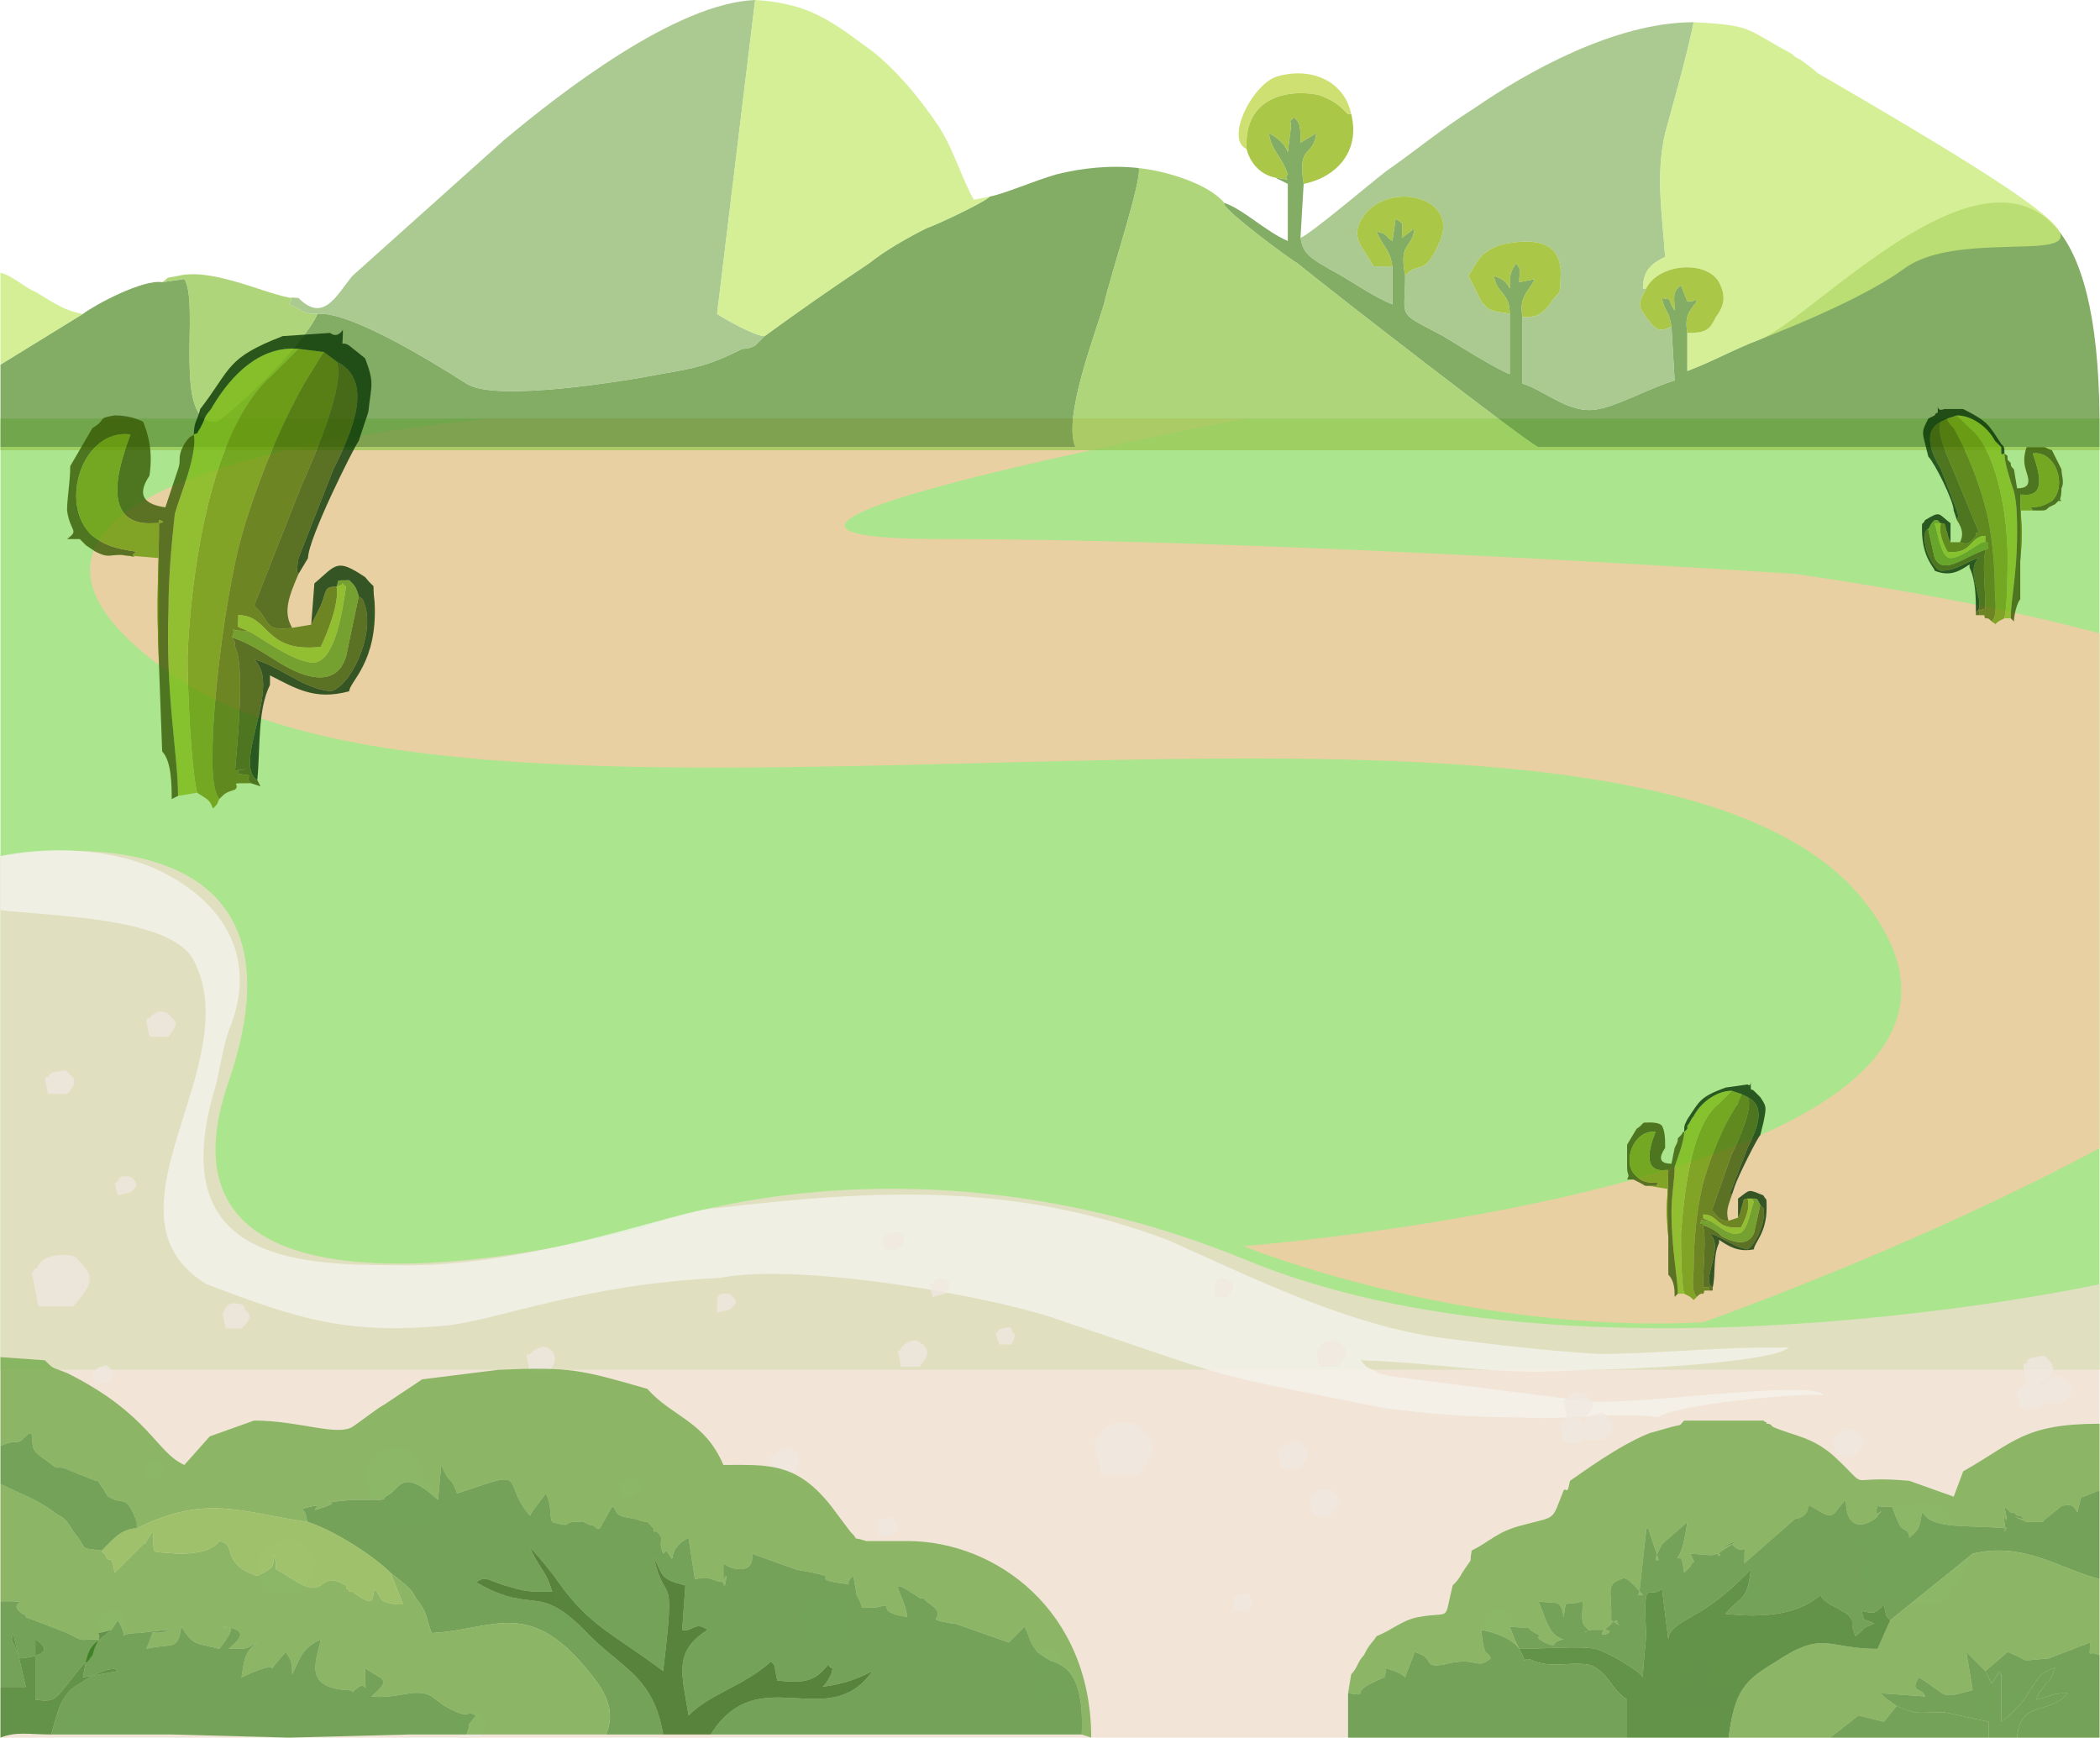 <?xml version="1.0" encoding="UTF-8"?>
<!DOCTYPE svg PUBLIC "-//W3C//DTD SVG 1.1//EN" "http://www.w3.org/Graphics/SVG/1.1/DTD/svg11.dtd">
<!-- Creator: CorelDRAW X7 -->
<svg xmlns="http://www.w3.org/2000/svg" xml:space="preserve" width="72.631mm" height="60.097mm" version="1.1" style="shape-rendering:geometricPrecision; text-rendering:geometricPrecision; image-rendering:optimizeQuality; fill-rule:evenodd; clip-rule:evenodd"
viewBox="0 0 662 548"
 xmlns:xlink="http://www.w3.org/1999/xlink">
 <defs>
  <style type="text/css">
   <![CDATA[
    .fil2 {fill:none}
    .fil1 {fill:#E9D0A2}
    .fil21 {fill:#073503;fill-opacity:0.788}
    .fil10 {fill:#2F6A13;fill-opacity:0.788}
    .fil20 {fill:#365903;fill-opacity:0.788}
    .fil8 {fill:#3D7C23;fill-opacity:0.788}
    .fil18 {fill:#4C7302;fill-opacity:0.788}
    .fil7 {fill:#519136;fill-opacity:0.788}
    .fil22 {fill:#559511;fill-opacity:0.788}
    .fil11 {fill:#62963B;fill-opacity:0.788}
    .fil17 {fill:#679806;fill-opacity:0.788}
    .fil6 {fill:#71AA47;fill-opacity:0.788}
    .fil19 {fill:#7BB915;fill-opacity:0.788}
    .fil9 {fill:#8AB84E;fill-opacity:0.788}
    .fil15 {fill:#95B817;fill-opacity:0.788}
    .fil12 {fill:#95BC74;fill-opacity:0.788}
    .fil13 {fill:#9AC956;fill-opacity:0.788}
    .fil16 {fill:#C2D74E;fill-opacity:0.788}
    .fil14 {fill:#C8EA79;fill-opacity:0.788}
    .fil3 {fill:#EEDECE;fill-opacity:0.788}
    .fil5 {fill:#EFE8E0;fill-opacity:0.788}
    .fil4 {fill:#F5F3EC;fill-opacity:0.788}
    .fil0 {fill:#94DE6E;fill-opacity:0.788}
   ]]>
  </style>
   <clipPath id="id0">
    <path d="M662 132l-662 0 0 300 662 0 0 -300z"/>
   </clipPath>
   <clipPath id="id1">
    <path d="M662 132l-662 0 0 300 662 0 0 -300z"/>
   </clipPath>
 </defs>
 <g id="圖層_x0020_1">
  <g style="clip-path:url(#id0)">
   <polygon class="fil0" points="0,132 662,132 662,432 0,432 "/>
  </g>
  <g style="clip-path:url(#id1)">
   <g id="_2173700146848">
    <path id="1" class="fil1" d="M282 132l-116 -1c0,0 -212,14 -110,83 102,68 453,-21 530,68 76,90 -194,111 -194,111 0,0 69,28 145,24 0,0 485,-170 29,-236 0,0 -164,-11 -269,-11 -106,0 96,-38 96,-38l-111 0z"/>
   </g>
  </g>
  <polygon class="fil2" points="662,132 0,132 0,432 662,432 "/>
  <g id="_2173700102912">
   <path class="fil3" d="M662 405c0,0 -165,36 -270,-8 -106,-43 -189,-10 -189,-10 0,0 -163,46 -131,-46 29,-85 -59,-73 -72,-71l0 278 662 0 0 -143z"/>
   <path class="fil4" d="M368 391c27,12 57,27 87,31 16,2 32,4 49,5 17,0 36,-2 52,-2l8 0c-6,5 -53,7 -64,7 -30,2 -42,-2 -71,-3 2,2 1,2 4,3 3,2 2,1 5,2l63 8c18,1 70,-7 74,-2 -6,-1 -48,3 -52,7 -12,-2 -30,1 -43,0 -15,0 -29,-1 -44,-3 -60,-12 -43,-8 -100,-27 -21,-8 -84,-19 -109,-14 -43,2 -69,13 -86,15 -32,3 -47,-2 -76,-13 -36,-22 13,-69 -4,-102 -7,-14 -46,-14 -61,-16l0 -17c14,-3 35,-3 51,5 18,9 31,26 21,50 -2,6 -3,13 -4,17 -17,55 24,57 57,57 43,1 90,-18 101,-18 51,-6 94,-8 142,10z"/>
   <path class="fil5" d="M589 506l-4 -20c1,0 2,-3 2,-3 2,3 0,-6 12,-8 14,-3 14,2 17,5 11,10 1,19 -4,26l-23 0z"/>
   <path class="fil5" d="M347 465l-2 -10c1,-1 1,-2 1,-2 1,1 0,-3 6,-4 7,-1 7,1 9,3 5,5 0,9 -2,13l-12 0z"/>
   <path class="fil5" d="M117 473l-2 -10c1,0 1,-2 1,-2 1,2 1,-3 6,-4 7,-1 7,1 9,3 5,5 0,9 -2,13l-12 0z"/>
   <path class="fil5" d="M12 412l-2 -10c0,-1 1,-2 1,-2 1,1 0,-3 6,-4 7,-1 7,1 9,3 5,5 0,9 -3,13l-11 0z"/>
   <path class="fil5" d="M83 502l-2 -10c1,-1 1,-2 1,-2 1,1 1,-3 7,-4 6,-1 6,1 8,3 5,5 0,9 -2,13l-12 0z"/>
   <path class="fil5" d="M123 483l-2 -10c0,-1 1,-2 1,-2 1,1 0,-3 6,-4 7,-1 7,1 9,3 5,5 0,9 -3,12l-11 1z"/>
   <path class="fil5" d="M254 519l-2 -10c0,-1 1,-2 1,-2 1,1 0,-3 6,-4 7,-1 7,1 9,3 5,5 0,9 -3,12l-11 1z"/>
   <path class="fil5" d="M414 478l-1 -5c0,0 0,-1 0,-1 1,1 0,-1 3,-2 4,-1 4,1 5,1 2,3 0,5 -2,7l-5 0z"/>
   <path class="fil5" d="M404 463l-1 -5c0,-1 1,-1 1,-1 0,0 0,-2 3,-2 3,-1 3,0 4,1 3,3 0,5 -1,7l-6 0z"/>
   <path class="fil5" d="M549 505l-1 -5c0,0 0,-1 0,-1 1,1 0,-1 3,-2 4,-1 4,1 5,1 2,3 0,5 -2,7l-5 0z"/>
   <path class="fil5" d="M579 459l-1 -5c0,0 1,-1 1,-1 0,1 0,-1 3,-2 3,-1 3,1 4,1 3,3 0,5 -1,7l-6 0z"/>
   <path class="fil5" d="M469 516l-1 -5c0,0 0,-1 0,-1 1,1 0,-2 3,-2 4,-1 4,0 5,1 2,3 0,5 -2,7l-5 0z"/>
   <path class="fil5" d="M284 431l-1 -5c1,0 1,-1 1,-1 0,1 0,-1 3,-2 3,-1 3,1 4,1 3,3 0,5 -1,7l-6 0z"/>
   <path class="fil5" d="M244 465l-1 -5c0,0 0,-1 1,-1 0,1 0,-1 3,-2 3,-1 3,1 4,1 2,3 0,5 -1,7l-6 0z"/>
   <path class="fil5" d="M167 433l-1 -5c0,0 0,-1 0,-1 1,1 1,-1 4,-2 3,-1 3,1 4,1 2,3 0,5 -1,7l-6 0z"/>
   <path class="fil5" d="M71 419l-1 -5c0,0 0,-1 0,0 1,0 0,-2 3,-3 4,0 4,1 4,2 3,2 1,4 -1,6l-5 0z"/>
   <path class="fil5" d="M15 345l-1 -5c0,0 1,-1 1,0 0,0 0,-2 3,-2 3,-1 3,0 4,1 3,2 0,5 -1,6l-6 0z"/>
   <path class="fil5" d="M47 327l-1 -5c0,0 0,-1 1,-1 0,1 0,-1 3,-2 3,0 3,1 4,2 3,2 0,4 -1,6l-6 0z"/>
   <path class="fil5" d="M32 516l-1 -5c0,0 0,-1 0,-1 1,1 0,-2 3,-2 3,-1 4,0 4,1 3,3 1,5 -1,7l-5 0z"/>
   <path class="fil5" d="M18 547l-1 -5c1,0 1,-1 1,-1 0,1 0,-2 3,-2 3,-1 4,0 4,1 3,3 0,5 -1,7l-6 0z"/>
   <path class="fil5" d="M145 548l-1 -5c0,0 1,-1 1,-1 0,1 0,-1 3,-2 3,0 3,1 4,2 3,2 0,4 -1,6l-6 0z"/>
   <path class="fil5" d="M173 515l-1 -5c1,0 1,-1 1,0 0,0 0,-2 3,-3 3,0 3,1 4,2 3,2 0,4 -1,6l-6 0z"/>
   <path class="fil5" d="M181 514l-1 -5c1,0 1,-1 1,-1 0,1 0,-2 3,-2 3,-1 3,0 4,1 3,3 0,5 -1,7l-6 0z"/>
   <path class="fil5" d="M175 507l-1 -5c0,0 1,-1 1,-1 0,1 0,-1 3,-2 3,0 3,1 4,2 3,2 0,4 -1,6l-6 0z"/>
   <path class="fil5" d="M324 536l-1 -5c0,0 1,-1 1,-1 0,1 0,-1 3,-2 3,0 3,1 4,2 3,2 0,4 -1,6l-6 0z"/>
   <path class="fil5" d="M332 535l-1 -5c0,-1 1,-1 1,-1 0,0 0,-2 3,-2 3,-1 3,0 4,1 3,3 0,5 -1,7l-6 0z"/>
   <path class="fil5" d="M326 528l-1 -5c0,0 0,-1 1,-1 0,1 0,-1 3,-2 3,-1 3,1 4,1 3,3 0,5 -1,7l-6 0z"/>
   <path class="fil5" d="M493 455l-1 -5c0,0 0,-1 0,-1 1,1 0,-1 3,-2 3,0 4,1 4,2 3,2 1,4 -1,6l-5 0z"/>
   <path class="fil5" d="M500 454l-1 -5c1,-1 1,-1 1,-1 0,1 0,-2 3,-2 3,-1 3,0 4,1 3,3 0,5 -1,7l-6 0z"/>
   <path class="fil5" d="M494 447l-1 -5c0,0 1,-1 1,-1 0,1 0,-1 3,-2 3,0 3,1 4,2 3,2 0,4 -1,6l-6 0z"/>
   <path class="fil5" d="M623 543l-1 -5c1,0 1,-1 1,-1 0,1 0,-1 3,-2 3,-1 3,1 4,1 3,3 0,5 -1,7l-6 0z"/>
   <path class="fil5" d="M631 541l-1 -5c0,0 1,-1 1,0 0,0 0,-2 3,-3 3,0 3,1 4,2 3,2 0,4 -1,6l-6 0z"/>
   <path class="fil5" d="M625 535l-1 -5c0,-1 1,-1 1,-1 0,0 0,-2 3,-2 3,-1 3,0 4,1 3,3 0,5 -1,7l-6 0z"/>
   <path class="fil5" d="M637 444l-1 -5c0,0 1,-1 1,-1 0,1 0,-1 3,-2 3,-1 3,1 4,1 3,3 0,5 -1,7l-6 0z"/>
   <path class="fil5" d="M645 442l-1 -5c0,0 1,-1 1,0 0,0 0,-2 3,-3 3,0 3,1 4,2 3,2 0,4 -1,6l-6 0z"/>
   <path class="fil5" d="M639 436l-1 -5c0,-1 0,-1 1,-1 0,0 0,-2 3,-2 3,-1 3,0 4,1 3,3 0,5 -1,7l-6 0z"/>
   <path class="fil5" d="M531 540l-1 -5c0,0 0,-1 0,-1 1,1 0,-1 3,-2 3,0 4,1 4,2 3,2 1,4 -1,6l-5 0z"/>
   <path class="fil5" d="M538 539l-1 -5c1,-1 1,-1 1,-1 0,0 0,-2 3,-2 3,-1 4,0 4,1 3,3 0,5 -1,6l-6 1z"/>
   <path class="fil5" d="M532 532l-1 -5c1,0 1,-1 1,-1 0,1 0,-1 3,-2 3,-1 3,1 4,1 3,3 0,5 -1,7l-6 0z"/>
   <path class="fil5" d="M416 431l-1 -5c0,-1 1,-1 1,-1 0,1 0,-2 3,-2 3,-1 3,0 4,1 3,3 0,5 -1,7l-6 0z"/>
   <path class="fil5" d="M383 409l0 -4c0,0 0,0 0,0 0,0 0,-1 2,-2 2,0 2,1 3,1 2,2 0,3 -1,5l-4 0z"/>
   <path class="fil5" d="M389 508l0 -3c0,-1 0,-1 0,-1 0,0 0,-1 2,-1 3,-1 3,0 3,1 2,1 0,3 -1,4l-4 0z"/>
   <path class="fil5" d="M277 484l0 -3c0,0 0,-1 0,-1 0,1 0,-1 2,-1 2,-1 3,0 3,1 2,2 0,3 -1,4l-4 0z"/>
   <path class="fil5" d="M315 424l-1 -3c0,0 0,-1 0,-1 1,1 0,-1 2,-1 3,-1 3,0 3,1 2,1 0,3 0,4l-4 0z"/>
   <path class="fil5" d="M294 409l-1 -4c0,0 0,-1 1,0 0,0 0,-1 2,-2 2,0 2,1 3,1 1,2 0,3 -1,4l-4 1z"/>
   <path class="fil5" d="M279 394l-1 -3c1,-1 1,-1 1,-1 0,0 0,-1 2,-1 2,-1 2,0 3,0 2,2 0,4 -1,5l-4 0z"/>
   <path class="fil5" d="M226 414l0 -4c0,0 0,-1 0,0 0,0 0,-2 2,-2 2,0 2,0 3,1 2,2 0,3 -1,4l-4 1z"/>
   <path class="fil5" d="M196 472l-1 -4c0,0 1,0 1,0 0,0 0,-1 2,-2 2,0 2,1 3,1 2,2 0,3 -1,5l-4 0z"/>
   <path class="fil5" d="M30 436l-1 -3c0,0 1,-1 1,-1 0,1 0,-1 2,-1 2,-1 2,0 3,1 1,1 0,3 -1,4l-4 0z"/>
   <path class="fil5" d="M46 466l0 -3c0,0 0,-1 0,-1 0,1 0,-1 2,-1 2,-1 2,0 3,1 2,1 0,3 -1,4l-4 0z"/>
   <path class="fil5" d="M37 377l-1 -4c1,0 1,-1 1,0 0,0 0,-2 2,-2 2,0 2,0 3,1 2,2 0,3 -1,4l-4 1z"/>
  </g>
  <g id="_2173700101632">
   <path class="fil6" d="M495 467c-1,5 -1,2 -2,3 -4,10 -2,8 -13,11 -8,2 -10,5 -16,8 -1,5 1,1 -3,7 -1,2 -2,3 -3,4 -3,12 0,8 -11,10 -5,1 -8,4 -13,6 -2,3 -2,2 -4,6 -2,2 -2,4 -4,6l-1 6c7,1 1,0 7,-3 6,-3 4,-1 5,-4 0,0 0,-1 0,-1 2,1 4,1 6,3 1,-3 2,-5 3,-8 7,2 2,5 9,4 11,-3 10,2 15,-2 -1,-3 -2,1 -3,-9 5,1 10,3 12,6 -2,-4 -1,-2 -3,-7 10,1 3,-1 8,2 4,2 -2,0 3,3 5,2 1,0 6,-1 -5,-1 -6,-8 -8,-12 6,1 7,-1 8,5 1,-7 0,-3 6,-5 0,5 -1,7 2,9 -3,2 -1,0 1,0 0,0 3,0 3,0 7,0 -4,4 2,-1 4,-3 -3,0 3,-2 -1,1 3,3 -2,0l0 -3c0,-5 -1,-7 1,-9l2 -1c1,0 1,-2 7,5 -3,0 -1,1 -1,-2l2 -18c0,0 0,-1 0,-1 1,0 1,1 1,1l3 9c-1,0 -2,1 1,-5l8 -7c-1,7 -2,10 -3,11 0,2 1,-3 2,5l2 -2c1,-3 2,1 0,-4 2,0 8,1 8,0 4,0 -2,2 2,-1 13,-8 -8,3 3,-2 5,5 4,-3 4,6l16 -14c0,0 3,0 4,-3 0,-1 0,-1 1,-1 8,5 6,3 11,-2 0,13 10,6 10,5 4,-5 -2,3 0,-3 7,1 3,-2 7,6 1,2 3,1 3,4 3,-3 3,-2 4,-8l2 2c5,3 13,2 25,3 -2,0 0,3 -1,-2 -1,-6 2,5 0,-5l2 2c1,0 1,0 2,1 0,0 0,0 1,0 4,3 -7,-2 2,2l5 0c0,0 1,-1 1,-1l5 -4c3,-1 4,0 5,2l1 -4c0,-1 1,-1 1,-1l5 -2 0 -21c-24,0 -27,6 -43,15l-3 8 -14 -5c-22,-2 -11,4 -24,-8 -7,-6 -12,-6 -19,-9 -1,-1 -1,-1 -2,-1 0,-1 0,0 -1,-1l-25 0c-2,2 0,1 -4,2l-7 2c-10,4 -22,13 -25,15z"/>
   <path class="fil7" d="M479 520c8,0 19,-1 24,0 4,1 14,7 15,9 0,-4 1,-11 1,-14 -1,-19 1,-10 5,-14l2 16c0,-4 6,-6 12,-10 6,-4 9,-7 14,-12 -1,10 -3,8 -8,14 10,1 22,1 30,-6 1,2 2,2 3,3 0,0 2,1 2,1 3,2 3,1 5,4 0,1 0,1 0,1 0,0 0,1 0,1l1 3c4,-3 1,-2 6,-4 -4,-2 -3,0 -4,-4 4,1 4,1 7,-2 1,4 0,3 2,5l26 -21c16,-4 28,5 40,8l0 -28 -5 2c0,0 -1,0 -1,1l-1 4c-1,-2 -2,-3 -5,-2l-5 4c0,0 -1,1 -1,1l-5 0c-9,-4 2,1 -2,-2 -1,0 -1,0 -1,0 -1,-1 -1,-1 -2,-1l-2 -2c2,10 -1,-1 0,5 1,5 -1,2 1,2 -12,-1 -20,0 -25,-3l-2 -2c-1,6 -1,5 -4,8 0,-3 -2,-2 -3,-4 -4,-8 0,-5 -7,-6 -2,6 4,-2 0,3 0,1 -10,8 -10,-5 -5,5 -3,7 -11,2 -1,0 -1,0 -1,1 -1,3 -4,3 -4,3l-16 14c0,-9 1,-1 -4,-6 -11,5 10,-6 -3,2 -4,3 2,1 -2,1 0,1 -6,0 -8,0 2,5 1,1 0,4l-2 2c-1,-8 -2,-3 -2,-5 1,-1 2,-4 3,-11l-8 7c-3,6 -2,5 -1,5l-3 -9c0,0 0,-1 -1,-1 0,0 0,1 0,1l-2 18c0,3 -2,2 1,2 -6,-7 -6,-5 -7,-5l-2 1c-2,2 -1,4 -1,9l0 3c5,3 1,1 2,0 -6,2 1,-1 -3,2 -6,5 5,1 -2,1 0,0 -3,0 -3,0 -2,0 -4,2 -1,0 -3,-2 -2,-4 -2,-9 -6,2 -5,-2 -6,5 -1,-6 -2,-4 -8,-5 2,4 3,11 8,12 -5,1 -1,3 -6,1 -5,-3 1,-1 -3,-3 -5,-3 2,-1 -8,-2 2,5 1,3 3,7z"/>
   <path class="fil6" d="M596 511l-4 9c-16,0 -17,-6 -32,4 -10,6 -13,9 -15,24l32 0 0 0 9 -7 8 2 4 -5c-4,-3 -2,-1 -5,-4l14 1c-1,-3 -5,-1 -2,-6 10,6 6,7 17,4l-2 -12 6 6 7 -6c8,3 2,3 13,2l13 -5c0,6 -1,2 3,4l0 -21 0 -1 0 -2c-12,-3 -24,-12 -40,-8l-26 21z"/>
   <path class="fil8" d="M479 520c4,8 -1,1 5,4 6,2 11,0 17,1 6,2 7,8 12,11l0 12 11 0 3 0 6 0 12 0c2,-15 5,-18 15,-24 15,-10 16,-4 32,-4l4 -9c-2,-2 -1,-1 -2,-5 -3,3 -3,3 -7,2 1,4 0,2 4,4 -5,2 -2,1 -6,4l-1 -3c0,0 0,-1 0,-1 0,0 0,0 0,-1 -2,-3 -2,-2 -5,-4 0,0 -2,-1 -2,-1 -1,-1 -2,-1 -3,-3 -8,7 -20,7 -30,6 5,-6 7,-4 8,-14 -5,5 -8,8 -14,12 -6,4 -12,6 -12,10l-2 -16c-4,4 -6,-5 -5,14 0,3 -1,10 -1,14 -1,-2 -11,-8 -15,-9 -5,-1 -16,0 -24,0z"/>
   <path class="fil7" d="M425 534l0 14 8 0 80 0 0 -12c-5,-3 -6,-9 -12,-11 -6,-1 -11,1 -17,-1 -6,-3 -1,4 -5,-4 -2,-3 -7,-5 -12,-6 1,10 2,6 3,9 -5,4 -4,-1 -15,2 -7,1 -2,-2 -9,-4 -1,3 -2,5 -3,8 -2,-2 -4,-2 -6,-3 0,0 0,1 0,1 -1,3 1,1 -5,4 -6,3 0,4 -7,3z"/>
   <path class="fil7" d="M626 527l2 4c4,-7 2,-2 3,-3l0 15c11,-8 9,-15 17,-17 -1,2 -1,4 -3,5 -1,2 -2,2 -3,5 5,-1 4,-2 10,-2 -6,7 -15,2 -16,14l15 0 1 0 10 0 0 -15 0 -11c-4,-2 -3,2 -3,-4l-13 5c-11,1 -5,1 -13,-2l-7 6z"/>
   <path class="fil7" d="M598 538c7,3 6,2 15,2 5,1 9,2 14,3l0 5 9 0c1,-12 10,-7 16,-14 -6,0 -5,1 -10,2 1,-3 2,-3 3,-5 2,-1 2,-3 3,-5 -8,2 -6,9 -17,17l0 -15c-1,1 1,-4 -3,3l-2 -4 -6 -6 2 12c-11,3 -7,2 -17,-4 -3,5 1,3 2,6l-14 -1c3,3 1,1 5,4z"/>
   <path class="fil7" d="M577 548l13 0 30 0 5 0 2 0 0 -5c-5,-1 -9,-2 -14,-3 -9,0 -8,1 -15,-2l-4 5 -8 -2 -9 7z"/>
  </g>
  <g id="_2173700123648">
   <path class="fil6" d="M0 456c7,-3 4,1 9,-4 1,0 1,1 1,1 0,5 1,5 5,8 4,3 1,1 5,2l10 4c1,0 0,-1 2,2 1,1 1,2 2,3l2 1c3,1 4,-1 7,7 0,0 0,1 0,2 22,-11 33,-5 54,-2 -1,-1 0,-3 -2,-4 9,-3 2,1 5,0 13,-4 -8,-1 11,-3l9 0c4,-1 -2,1 3,-2 3,-2 4,-8 15,2l1 -11c3,7 3,3 5,9l9 -3c12,-4 6,1 14,10 0,0 1,-2 2,-3l3 -4c2,4 1,7 2,9 7,2 3,0 7,0 5,0 0,-1 3,0l2 1c1,0 1,0 2,1 0,0 0,0 1,0l4 -7c2,2 0,3 7,4 6,2 3,0 5,2l1 1c0,0 0,1 0,1 0,0 1,0 1,0 3,3 0,2 2,7 0,0 1,-1 1,-1 4,6 -1,0 7,-4l2 13c6,-1 3,0 9,1 2,-7 0,7 0,-2l0 -4c2,2 10,4 9,-3l14 5c17,3 4,2 12,4 8,1 2,1 6,-2l1 6c3,5 0,4 4,4l2 0c8,-2 -2,1 10,3 -1,-8 -8,-14 4,-6 0,0 1,0 1,0 0,0 1,1 1,1 9,6 -3,5 8,7 0,0 0,0 1,0 0,0 0,0 0,0l17 6 5 -5c2,4 1,4 4,8 0,0 4,3 5,3 2,1 10,2 9,23l3 1 0 0c0,-40 -30,-62 -58,-62l-13 0c-6,-2 -1,1 -5,-3l-6 -8c-11,-14 -20,-13 -34,-13 -6,-14 -16,-15 -24,-24 -21,-6 -24,-7 -47,-6l-24 3 -12 8c-2,1 -7,5 -10,7 -5,3 -17,-2 -31,-2l-14 5 -8 9c-9,-4 -11,-16 -37,-29 -5,-2 -4,-1 -7,-4l-14 -1 0 28z"/>
   <path class="fil7" d="M97 480c9,3 21,11 26,16l5 4c2,2 2,2 3,4 4,5 3,6 5,11 20,-1 31,-12 51,14 4,5 7,11 4,18l13 0 5 0c-3,-18 -13,-21 -23,-31 -17,-18 -17,-6 -36,-17 3,-2 3,-1 9,1 7,2 7,2 15,2 -2,-7 -4,-7 -7,-14 2,2 7,8 9,11 10,14 17,16 33,28 4,-34 1,-19 -3,-36 3,6 2,7 10,9l-1 14c3,1 4,-3 8,0 -11,7 -8,14 -6,27 7,-7 17,-9 26,-17 0,0 0,0 1,1l1 5c9,1 12,0 16,-5 2,3 2,-2 1,3 0,0 -2,4 -3,4 8,-1 12,-3 16,-5 -14,20 -36,-4 -51,20l17 0 38 0 37 0 25 0c1,-21 -7,-22 -9,-23 -1,0 -5,-3 -5,-3 -3,-4 -2,-4 -4,-8l-5 5 -17 -6c0,0 0,0 0,0 -1,0 -1,0 -1,0 -11,-2 1,-1 -8,-7 0,0 -1,-1 -1,-1 0,0 -1,0 -1,0 -12,-8 -5,-2 -4,6 -12,-2 -2,-5 -10,-3l-2 0c-4,0 -1,1 -4,-4l-1 -6c-4,3 2,3 -6,2 -8,-2 5,-1 -12,-4l-14 -5c1,7 -7,5 -9,3l0 4c0,9 2,-5 0,2 -6,-1 -3,-2 -9,-1l-2 -13c-8,4 -3,10 -7,4 0,0 -1,1 -1,1 -2,-5 1,-4 -2,-7 0,0 -1,0 -1,0 0,0 0,-1 0,-1l-1 -1c-2,-2 1,0 -5,-2 -7,-1 -5,-2 -7,-4l-4 7c-1,0 -1,0 -1,0 -1,-1 -1,-1 -2,-1l-2 -1c-3,-1 2,0 -3,0 -4,0 0,2 -7,0 -1,-2 0,-5 -2,-9l-3 4c-1,1 -2,3 -2,3 -8,-9 -2,-14 -14,-10l-9 3c-2,-6 -2,-2 -5,-9l-1 11c-11,-10 -12,-4 -15,-2 -5,3 1,1 -3,2l-9 0c-19,2 2,-1 -11,3 -3,1 4,-3 -5,0 2,1 1,3 2,4z"/>
   <path class="fil6" d="M0 505c12,0 1,0 7,4 0,0 1,0 1,1l13 5c6,3 3,2 10,2 1,-3 -3,-1 4,-3l2 -3c5,8 -3,4 7,4 0,0 7,-1 10,-1 -9,3 -4,-3 -8,6 8,-2 10,1 11,-7 4,6 4,5 12,7 7,-9 2,-6 1,-7 10,1 4,5 2,7 7,0 5,0 9,-2 -4,3 -4,5 -5,11 17,-8 4,3 14,-8 1,2 2,2 2,7 3,-6 3,-8 9,-11 -1,6 -6,15 8,16 4,0 0,2 4,-1 3,-2 2,5 2,-6 5,4 9,3 2,9 8,1 14,-3 19,0l4 3c9,5 6,1 10,3 -4,5 -1,1 -3,6l19 0 25 0c3,-7 0,-13 -4,-18 -20,-26 -31,-15 -51,-14 -2,-5 -1,-6 -5,-11 -1,-2 -1,-2 -3,-4l-5 -4 4 10c-1,0 -1,0 -2,0 -6,-1 -4,-1 -7,-5 -1,4 0,6 -7,1 0,0 -1,0 -1,0 0,-1 -1,-1 -1,-1 0,0 0,-1 0,-1l-2 -1c-7,-3 -4,6 -15,-1 -9,-6 -3,0 -6,-8 0,4 1,4 -5,7 -12,-4 -6,-10 -12,-11 -2,3 -7,4 -13,4 -10,-1 -7,1 -8,-7l-2 3c0,1 -1,1 -1,1l-9 9c-1,-7 -2,-2 -3,-6 0,0 -1,0 -1,-1 -8,-1 -4,0 -9,-6 -3,-5 -3,-4 -6,-6 -5,-4 -11,-6 -17,-9l0 37z"/>
   <path class="fil7" d="M35 514c-7,6 -7,4 -9,15l11 -2c-1,-2 -8,1 -12,4 -6,3 -7,9 -9,16l38 0 37 1 38 -1 18 0c2,-5 -1,-1 3,-6 -4,-2 -1,2 -10,-3l-4 -3c-5,-3 -11,1 -19,0 7,-6 3,-5 -2,-9 0,11 1,4 -2,6 -4,3 0,1 -4,1 -14,-1 -9,-10 -8,-16 -6,3 -6,5 -9,11 0,-5 -1,-5 -2,-7 -10,11 3,0 -14,8 1,-6 1,-8 5,-11 -4,2 -2,2 -9,2 2,-2 8,-6 -2,-7 1,1 6,-2 -1,7 -8,-2 -8,-1 -12,-7 -1,8 -3,5 -11,7 4,-9 -1,-3 8,-6 -3,0 -10,1 -10,1 -10,0 -2,4 -7,-4l-2 3z"/>
   <path class="fil9" d="M43 482c-5,0 -8,4 -11,7 0,1 1,1 1,1 1,4 2,-1 3,6l9 -9c0,0 1,0 1,-1l2 -3c1,8 -2,6 8,7 6,0 11,-1 13,-4 6,1 0,7 12,11 6,-3 5,-3 5,-7 3,8 -3,2 6,8 11,7 8,-2 15,1l2 1c0,0 0,1 0,1 0,0 1,0 1,1 0,0 1,0 1,0 7,5 6,3 7,-1 3,4 1,4 7,5 1,0 1,0 2,0l-4 -10c-5,-5 -17,-13 -26,-16 -21,-3 -32,-9 -54,2z"/>
   <path class="fil10" d="M209 547l15 0c15,-24 37,0 51,-20 -4,2 -8,4 -16,5 1,0 3,-4 3,-4 1,-5 1,0 -1,-3 -4,5 -7,6 -16,5l-1 -5c-1,-1 -1,-1 -1,-1 -9,8 -19,10 -26,17 -2,-13 -5,-20 6,-27 -4,-3 -5,1 -8,0l1 -14c-8,-2 -7,-3 -10,-9 4,17 7,2 3,36 -16,-12 -23,-14 -33,-28 -2,-3 -7,-9 -9,-11 3,7 5,7 7,14 -8,0 -8,0 -15,-2 -6,-2 -6,-3 -9,-1 19,11 19,-1 36,17 10,10 20,13 23,31z"/>
   <path class="fil7" d="M0 468c6,3 12,5 17,9 3,2 3,1 6,6 5,6 1,5 9,6 3,-3 6,-7 11,-7 0,-1 0,-2 0,-2 -3,-8 -4,-6 -7,-7l-2 -1c-1,-1 -1,-2 -2,-3 -2,-3 -1,-2 -2,-2l-10 -4c-4,-1 -1,1 -5,-2 -4,-3 -5,-3 -5,-8 0,0 0,-1 -1,-1 -5,5 -2,1 -9,4l0 12z"/>
   <path class="fil7" d="M0 532l8 0 -4 -17c-1,3 0,2 2,8 1,0 13,-1 5,-6l0 19c7,1 6,0 15,-11 2,-2 0,1 3,-3 1,-3 0,-1 2,-5 -7,0 -4,1 -10,-2l-13 -5c0,-1 -1,-1 -1,-1 -6,-4 5,-4 -7,-4l0 27z"/>
   <path class="fil8" d="M0 548c5,-2 9,-1 16,-1 2,-7 3,-13 9,-16 4,-3 11,-6 12,-4l-11 2c2,-11 2,-9 9,-15 -7,2 -3,0 -4,3 -2,4 -1,2 -2,5 -3,4 -1,1 -3,3 -9,11 -8,12 -15,11l0 -19c8,5 -4,6 -5,6 -2,-6 -3,-5 -2,-8l4 17 -8 0 0 16 0 0z"/>
  </g>
  <g id="_2173700128096">
   <path class="fil11" d="M312 62c-2,2 -17,9 -20,10 -6,3 -13,7 -18,11 -12,8 -22,15 -33,23l-1 1c-2,2 -1,1 -2,2 -2,1 -3,1 -4,1 -10,5 -14,6 -26,8 -10,2 -52,9 -61,3 -11,-7 -37,-23 -47,-22 -5,11 -29,33 -32,34 -14,1 -5,-37 -10,-45l-7 1c-6,-1 -21,7 -25,10l-26 16 0 26 339 0c-4,-9 6,-35 9,-45 2,-9 12,-39 11,-43 -9,-1 -18,0 -26,2 -7,2 -16,6 -21,7z"/>
   <path class="fil11" d="M555 107c-8,3 -15,7 -23,10l0 -12c-1,-6 1,-7 3,-10 -1,-1 0,0 -2,0 0,0 -1,0 -1,0l-2 -5c-3,2 -2,4 -2,8 -3,-5 0,-3 -4,-4 1,5 2,3 3,9l1 17c-7,2 -18,8 -24,9 -9,2 -17,-6 -24,-8l0 -21c-1,-6 1,-7 4,-12l-5 1c0,-5 1,-3 -1,-6 -2,3 -2,4 -2,8 -1,-2 -2,-3 -5,-4 1,6 5,5 5,12l0 19c-5,-2 -16,-9 -21,-12 -15,-8 -12,-5 -12,-19 -2,-11 2,-8 3,-15l-4 3c0,-5 1,-4 -2,-6l-1 7c-3,-2 -1,-2 -5,-3 2,5 4,5 5,11l0 12c-5,-2 -11,-6 -16,-9 -11,-6 -12,-7 -13,-12l1 -17c-2,-13 3,-8 4,-16l-5 3c0,-5 0,-6 -2,-8 -2,2 -1,0 -1,3l-1 8c-1,-3 -4,-5 -6,-6 1,6 4,7 6,13 -2,2 3,2 -4,1l4 2 0 18c-7,-3 -14,-10 -20,-12 -2,1 21,18 23,19 11,9 73,57 76,58l177 0c0,-2 0,-3 0,-4l0 -5c-1,-132 -86,-33 -107,-25z"/>
   <path class="fil12" d="M94 94c-4,0 -1,-1 -3,2 5,2 4,3 9,3 10,-1 36,15 47,22 9,6 51,-1 61,-3 12,-2 16,-3 26,-8 1,0 2,0 4,-1 1,-1 0,0 2,-2l1 -1c-3,0 -12,-5 -15,-7l12 -99c-25,1 -61,29 -79,44l-48 43c-5,6 -9,15 -17,7z"/>
   <path class="fil13" d="M0 142l662 0 0 -1 -177 0c-3,-1 -65,-49 -76,-58 -2,-1 -25,-18 -23,-19 -5,-6 -18,-10 -27,-11 1,4 -9,34 -11,43 -3,10 -13,36 -9,45l-339 0 0 1z"/>
   <path class="fil12" d="M410 75c1,5 2,6 13,12 5,3 11,7 16,9l0 -12 -6 0c-3,-6 -8,-9 -3,-16 8,-11 30,-6 24,8 -5,12 -7,6 -11,11 0,14 -3,11 12,19 5,3 16,10 21,12l0 -19c-4,-1 -6,0 -9,-4l-4 -8c3,-5 4,-8 11,-10 10,-2 19,-1 18,11 0,4 0,4 -2,6 -4,6 -6,6 -10,6l0 21c7,2 15,10 24,8 6,-1 17,-7 24,-9l-1 -17c-4,2 -5,1 -8,-3 -3,-4 -2,-5 0,-9l-1 0c0,-6 3,-8 7,-10 -1,-14 -3,-26 0,-39 3,-11 7,-25 9,-35 -25,0 -53,16 -69,27 -11,7 -18,13 -28,20 -4,3 -24,20 -27,21z"/>
   <path class="fil14" d="M573 23c-2,-2 -4,-3 -5,-4 -2,-1 -2,-1 -3,-2 -15,-8 -12,-9 -31,-10 -2,10 -6,24 -9,35 -3,13 -1,25 0,39 -4,2 -7,4 -7,10l1 0c4,-8 19,-9 23,-2 2,4 2,7 -1,11 -2,4 -3,5 -9,5l0 12c8,-3 15,-7 23,-10 13,-5 34,-14 45,-22 26,-20 111,18 -27,-62z"/>
   <path class="fil14" d="M241 106c11,-8 21,-15 33,-23 5,-4 12,-8 18,-11 3,-1 18,-8 20,-10l-5 1c-4,-7 -6,-15 -11,-23 -6,-9 -15,-20 -24,-26 -12,-9 -19,-13 -34,-14l-12 99c3,2 12,7 15,7z"/>
   <path class="fil13" d="M100 99c-5,0 -4,-1 -9,-3 2,-3 -1,-2 3,-2 -6,1 -26,-10 -38,-7 -5,1 -2,0 -5,2l7 -1c5,8 -4,46 10,45 3,-1 27,-23 32,-34z"/>
   <path class="fil15" d="M393 47c1,4 4,8 9,9 7,1 2,1 4,-1 -2,-6 -5,-7 -6,-13 2,1 5,3 6,6l1 -8c0,-3 -1,-1 1,-3 2,2 2,3 2,8l5 -3c-1,8 -6,3 -4,16 10,-2 18,-10 15,-22 0,0 -1,0 -1,0 -3,-3 -4,-4 -9,-6 -9,-2 -24,0 -23,17z"/>
   <path class="fil15" d="M476 99c0,-7 -4,-6 -5,-12 3,1 4,2 5,4 0,-4 0,-5 2,-8 2,3 1,1 1,6l5 -1c-3,5 -5,6 -4,12 4,0 6,0 10,-6 2,-2 2,-2 2,-6 1,-12 -8,-13 -18,-11 -7,2 -8,5 -11,10l4 8c3,4 5,3 9,4z"/>
   <path class="fil15" d="M439 84c-1,-6 -3,-6 -5,-11 4,1 2,1 5,3l1 -7c3,2 2,1 2,6l4 -3c-1,7 -5,4 -3,15 4,-5 6,1 11,-11 6,-14 -16,-19 -24,-8 -5,7 0,10 3,16l6 0z"/>
   <path class="fil14" d="M0 115l26 -16c-6,-1 -10,-4 -15,-7 -3,-1 -7,-5 -11,-6l0 29z"/>
   <path class="fil15" d="M519 91c-2,4 -3,5 0,9 3,4 4,5 8,3 -1,-6 -2,-4 -3,-9 4,1 1,-1 4,4 0,-4 -1,-6 2,-8l2 5c0,0 1,0 1,0 2,0 1,-1 2,0 -2,3 -4,4 -3,10 6,0 7,-1 9,-5 3,-4 3,-7 1,-11 -4,-7 -19,-6 -23,2z"/>
   <path class="fil16" d="M393 47c-1,-17 14,-19 23,-17 5,2 6,3 9,6 0,0 1,0 1,0 -2,-10 -12,-15 -23,-12 -8,2 -17,20 -10,23z"/>
  </g>
  <g id="_2173700141280">
   <path class="fil17" d="M62 250c3,2 4,2 5,5 2,-2 1,-1 2,-3 -3,-4 -2,-16 -2,-21 1,-18 4,-41 8,-58 4,-16 13,-39 22,-54 2,-3 3,-5 5,-8l-8 -1 -8 8c-20,17 -26,64 -27,89 0,10 1,34 3,43z"/>
   <path class="fil18" d="M69 252c2,-2 2,-2 5,-3 2,-2 -3,-2 5,-2 -3,-3 3,-2 -4,-3l0 -1c0,0 6,-1 -1,0 1,-12 3,-33 0,-39 0,-3 -1,-2 -1,-3 2,-4 -3,-2 5,-2 -4,-2 -3,0 -3,-5 10,0 8,12 26,10 2,-4 6,-14 5,-19 -4,0 -3,1 -5,6 -1,2 -3,6 -3,6l-6 1c-8,1 -7,-1 -10,-5 -1,-1 -1,-1 -2,-2 0,0 0,0 0,0l15 -38c4,-9 14,-32 11,-39l-4 -3c-2,3 -3,5 -5,8 -9,15 -18,38 -22,54 -4,17 -7,40 -8,58 0,5 -1,17 2,21z"/>
   <path class="fil19" d="M61 137c1,7 -4,18 -6,25 -1,9 -2,20 -2,30 -1,27 3,46 3,59l6 -1c-2,-9 -3,-33 -3,-43 1,-25 7,-72 27,-89l8 -8c-12,-1 -21,8 -27,18 -1,2 -2,2 -3,5 0,0 -1,2 -1,2 -2,3 0,1 -2,2z"/>
   <path class="fil20" d="M29 135c0,0 -7,12 -7,12 0,5 -1,10 -1,14 1,7 4,6 0,9l4 0c2,2 0,0 2,2 0,0 3,2 3,2 4,2 4,1 8,1 9,1 1,1 5,-1 -7,-1 -10,-2 -14,-5 -11,-10 -3,-34 12,-32 0,1 -13,29 7,28 6,0 2,-1 2,-1 0,19 -1,22 0,46l1 27c3,3 3,11 3,15l2 -1c0,-13 -4,-32 -3,-59 0,-10 1,-21 2,-30 2,-7 7,-18 6,-25 -1,1 -1,0 -3,3 0,0 -1,2 -1,2 -1,3 0,3 -1,6l-4 12c-7,-1 -9,-4 -5,-10 1,-7 0,-12 -2,-17 -2,-1 -5,-2 -9,-2 -6,1 -2,1 -7,4z"/>
   <path class="fil20" d="M92 198c-3,-5 -1,-10 2,-17 0,-1 -1,1 0,-5l11 -28c6,-12 13,-28 1,-34 3,7 -7,30 -11,39l-15 38c0,0 0,0 0,0 1,1 1,1 2,2 3,4 2,6 10,5z"/>
   <path class="fil17" d="M38 175l12 1 0 34c-1,-24 0,-27 0,-46 0,0 4,1 -2,1 -20,1 -7,-27 -7,-28 -15,-2 -23,22 -12,32 4,3 7,4 14,5 -4,2 4,2 -5,1z"/>
   <path class="fil21" d="M89 106c-18,7 -16,10 -26,23 -1,4 -2,4 -2,8 2,-1 0,1 2,-2 0,0 1,-2 1,-2 1,-3 2,-3 3,-5 6,-10 15,-19 27,-18l8 1 4 3c12,6 5,22 -1,34l-11 28c-1,6 0,4 0,5l3 -5c0,-6 14,-34 16,-37l3 -9c1,-9 2,-9 -1,-17l-5 -4c-3,-2 -2,2 -2,-5 -2,3 -4,1 -4,1l-15 1z"/>
   <path class="fil20" d="M73 201c0,1 1,0 1,3 3,6 1,27 0,39 7,-1 1,0 1,0l0 1c7,1 1,0 4,3l3 1 -1 -2c-8,-5 8,-30 -1,-38 8,2 15,9 24,10 6,-1 14,-17 11,-27 -1,-3 -1,-2 -2,-3l-4 19c-3,10 -13,7 -21,2 -5,-3 -9,-6 -15,-8z"/>
   <path class="fil21" d="M98 197c0,0 2,-4 3,-6 2,-5 1,-6 5,-6 1,-2 -1,-2 4,-2 2,2 2,2 3,5 1,1 1,0 2,3 3,10 -5,26 -11,27 -9,-1 -16,-8 -24,-10 9,8 -7,33 1,38 1,-10 0,-22 4,-30l0 -3c8,4 14,8 25,5 0,-3 9,-9 8,-28 -1,-8 1,-3 -3,-8 -9,-6 -9,-4 -16,2l-1 13z"/>
   <path class="fil22" d="M78 199c-8,0 -3,-2 -5,2 6,2 10,5 15,8 8,5 18,8 21,-2l4 -19c-1,-3 -1,-3 -3,-5 -5,0 -3,0 -4,2 4,-1 0,-2 3,0 -1,6 -3,23 -10,24 -7,0 -18,-9 -21,-10z"/>
   <path class="fil19" d="M78 199c3,1 14,10 21,10 7,-1 9,-18 10,-24 -3,-2 1,-1 -3,0 1,5 -3,15 -5,19 -18,2 -16,-10 -26,-10 0,5 -1,3 3,5z"/>
  </g>
  <g id="_2173700135936">
   <path class="fil17" d="M531 408c2,1 2,1 3,2 0,0 0,0 1,-1 -2,-2 -1,-7 -1,-9 0,-9 1,-19 3,-27 2,-7 6,-18 11,-25 0,-1 1,-2 1,-3l-3 -1 -4 4c-9,7 -11,29 -12,41 0,4 0,15 1,19z"/>
   <path class="fil18" d="M535 409c1,-1 1,-1 2,-1 1,-1 -1,-1 2,-1 -1,-2 2,-1 -2,-1l0 -1c0,0 3,-1 0,0 0,-6 1,-15 0,-18 0,-1 0,-1 -1,-1 1,-2 -1,-1 3,-1 -2,-1 -2,0 -2,-2 5,0 4,5 12,4 1,-2 3,-6 2,-9 -2,0 -1,1 -2,3 0,1 -1,3 -1,3l-3 1c-3,0 -3,-1 -5,-3 0,0 0,0 0,-1 0,0 0,0 0,0l6 -17c2,-4 7,-15 5,-18l-2 -1c0,1 -1,2 -1,3 -5,7 -9,18 -11,25 -2,8 -3,18 -3,27 0,2 -1,7 1,9z"/>
   <path class="fil19" d="M531 357c0,3 -2,8 -3,11 0,4 -1,9 -1,14 0,12 2,21 2,26l2 0c-1,-4 -1,-15 -1,-19 1,-12 3,-34 12,-41l4 -4c-5,0 -10,4 -12,8 -1,1 -1,2 -2,3 0,0 0,1 0,1 -1,1 0,0 -1,1z"/>
   <path class="fil20" d="M516 356c0,0 -3,5 -3,5 0,2 0,5 0,7 0,3 1,2 0,4l1 0c1,0 0,0 1,0 0,0 2,1 2,1 2,1 1,1 3,1 5,0 1,0 3,-1 -3,0 -5,0 -7,-2 -5,-4 -1,-15 6,-14 0,0 -6,13 3,12 3,0 1,0 1,0 0,9 -1,10 0,21l0 12c2,2 2,5 2,7l1 -1c0,-5 -2,-14 -2,-26 0,-5 1,-10 1,-14 1,-3 3,-8 3,-11 -1,0 0,0 -1,1 0,0 -1,1 -1,1 0,1 0,1 -1,3l-1 5c-4,0 -4,-2 -2,-5 0,-3 0,-5 -1,-7 -1,-1 -3,-1 -4,-1 -3,0 -1,0 -4,2z"/>
   <path class="fil20" d="M545 385c-1,-3 0,-5 1,-8 0,-1 -1,0 0,-2l5 -13c3,-6 6,-13 0,-16 2,3 -3,14 -5,18l-6 17c0,0 0,0 0,0 0,1 0,1 0,1 2,2 2,3 5,3z"/>
   <path class="fil17" d="M520 374l6 1 0 15c-1,-11 0,-12 0,-21 0,0 2,0 -1,0 -9,1 -3,-12 -3,-12 -7,-1 -11,10 -6,14 2,2 4,2 7,2 -2,1 2,1 -3,1z"/>
   <path class="fil21" d="M544 343c-8,3 -8,4 -12,10 -1,2 -1,2 -1,4 1,-1 0,0 1,-1 0,0 0,-1 0,-1 1,-1 1,-2 2,-3 2,-4 7,-8 12,-8l3 1 2 1c6,3 3,10 0,16l-5 13c-1,2 0,1 0,2l1 -3c1,-3 7,-15 8,-16l1 -4c1,-5 1,-5 -1,-8l-2 -2c-1,-1 -1,1 -1,-3 0,2 -1,1 -1,1l-7 1z"/>
   <path class="fil20" d="M536 386c1,0 1,0 1,1 1,3 0,12 0,18 3,-1 0,0 0,0l0 1c4,0 1,-1 2,1l1 0 0 -1c-4,-2 4,-13 -1,-17 4,1 7,4 12,5 2,-1 6,-8 5,-13 -1,-1 -1,-1 -1,-1l-2 9c-2,4 -6,3 -10,1 -2,-2 -4,-3 -7,-4z"/>
   <path class="fil21" d="M548 384c0,0 1,-2 1,-3 1,-2 0,-3 2,-3 1,0 0,0 2,0 1,0 1,0 2,2 0,0 0,0 1,1 1,5 -3,12 -5,13 -5,-1 -8,-4 -12,-5 5,4 -3,15 1,17 1,-4 0,-10 2,-14l0 -1c3,2 6,4 11,3 0,-2 4,-5 4,-13 0,-4 0,-2 -1,-4 -5,-2 -4,-2 -8,1l0 6z"/>
   <path class="fil22" d="M539 385c-4,0 -2,-1 -3,1 3,1 5,2 7,4 4,2 8,3 10,-1l2 -9c-1,-2 -1,-2 -2,-2 -2,0 -1,0 -2,0 2,0 1,0 2,1 -1,2 -2,10 -5,10 -3,1 -8,-4 -9,-4z"/>
   <path class="fil19" d="M539 385c1,0 6,5 9,4 3,0 4,-8 5,-10 -1,-1 0,-1 -2,-1 1,3 -1,7 -2,9 -8,1 -7,-4 -12,-4 0,2 0,1 2,2z"/>
  </g>
  <g id="_2173700132256">
   <path class="fil17" d="M632 195c-2,1 -2,1 -3,2 0,-1 0,0 -1,-1 2,-2 1,-7 1,-10 0,-8 -1,-19 -3,-26 -2,-8 -6,-18 -10,-25 -1,-1 -2,-2 -2,-3l3 -1 4 4c9,7 12,29 12,40 0,5 0,16 -1,20z"/>
   <path class="fil18" d="M628 196c-1,-1 -1,-1 -2,-1 -1,-1 1,-1 -2,-1 1,-2 -2,-1 2,-2l0 0c0,0 -3,-1 0,0 0,-6 -1,-15 0,-18 0,-1 1,-1 1,-1 -1,-2 1,-2 -2,-2 1,0 1,1 1,-2 -5,0 -4,6 -12,5 -1,-2 -3,-6 -2,-9 2,0 1,1 2,3 0,1 1,3 1,3l3 0c3,1 3,0 5,-2 0,0 0,-1 0,-1 0,0 0,0 1,0l-7 -17c-2,-5 -7,-15 -5,-18l2 -1c0,1 1,2 2,3 4,7 8,17 10,25 2,7 3,18 3,26 0,3 1,8 -1,10z"/>
   <path class="fil19" d="M632 143c0,3 2,9 3,12 1,4 1,9 1,13 0,13 -2,21 -2,27l-2 0c1,-4 1,-15 1,-20 0,-11 -3,-33 -12,-40l-4 -4c5,0 10,4 12,8 1,1 1,1 2,2 0,0 0,1 0,2 1,1 0,0 1,0z"/>
   <path class="fil20" d="M647 142c0,0 3,6 3,6 0,2 1,4 0,6 0,4 -1,3 0,4l-1 0c-1,1 0,0 -1,1 0,0 -2,1 -2,1 -1,1 -1,1 -3,1 -4,0 -1,0 -3,-1 4,0 5,-1 7,-2 5,-5 1,-16 -6,-15 0,1 6,14 -3,13 -3,0 -1,0 -1,0 0,8 1,10 0,21l0 12c-1,1 -2,5 -2,7l-1 -1c0,-6 2,-14 2,-27 0,-4 0,-9 -1,-13 -1,-3 -3,-9 -3,-12 1,1 1,0 1,2 0,0 1,1 1,1 0,1 0,1 1,2l1 6c4,0 4,-2 3,-5 -1,-3 -1,-5 0,-8 1,0 3,0 4,0 3,0 1,0 4,1z"/>
   <path class="fil20" d="M618 171c1,-2 1,-4 -1,-7 0,-1 1,0 0,-3l-5 -13c-3,-5 -6,-12 0,-15 -2,3 3,13 5,18l7 17c-1,0 -1,0 -1,0 0,0 0,1 0,1 -2,2 -2,3 -5,2z"/>
   <path class="fil17" d="M643 161l-6 0 0 16c1,-11 0,-13 0,-21 0,0 -2,0 1,0 9,1 3,-12 3,-13 7,-1 11,10 6,15 -2,1 -3,2 -7,2 2,1 -1,1 3,1z"/>
   <path class="fil21" d="M619 129c8,4 8,5 12,11 1,1 1,1 1,3 -1,0 0,1 -1,0 0,-1 0,-2 0,-2 -1,-1 -1,-1 -2,-2 -2,-4 -7,-8 -12,-8l-3 1 -2 1c-6,3 -3,10 0,15l5 13c1,3 0,2 0,3l-1 -3c0,-3 -6,-15 -8,-17l-1 -4c-1,-4 -1,-4 1,-8l2 -1c1,-2 1,1 1,-3 0,2 2,1 2,1l6 0z"/>
   <path class="fil20" d="M627 173c0,0 -1,0 -1,1 -1,3 0,12 0,18 -3,-1 0,0 0,0l0 0c-4,1 -1,0 -2,2l-1 0 0 -1c4,-2 -4,-13 1,-17 -4,1 -7,4 -12,4 -2,0 -6,-7 -5,-12 1,-2 1,-1 1,-1l2 9c2,4 6,2 10,0 2,-1 4,-2 7,-3z"/>
   <path class="fil21" d="M615 171c0,0 -1,-2 -1,-3 -1,-2 0,-3 -2,-3 -1,0 0,-1 -2,-1 -1,1 -1,1 -2,3 0,0 0,-1 -1,1 -1,5 3,12 5,12 5,0 8,-3 12,-4 -5,4 3,15 -1,17 0,-4 0,-10 -2,-14l0 -1c-3,2 -6,4 -11,2 0,-1 -4,-4 -4,-13 0,-3 0,-1 1,-3 5,-3 4,-2 8,1l0 6z"/>
   <path class="fil22" d="M625 171c3,0 1,0 2,2 -3,1 -5,2 -7,3 -4,2 -8,4 -10,0l-2 -9c1,-2 1,-2 2,-3 2,0 1,1 2,1 -2,0 0,0 -2,0 1,3 2,11 5,11 3,0 8,-4 10,-5z"/>
   <path class="fil19" d="M625 171c-2,1 -7,5 -10,5 -3,0 -4,-8 -5,-11 2,0 0,0 2,0 -1,3 1,7 2,9 8,1 7,-5 12,-5 0,3 0,2 -1,2z"/>
  </g>
 </g>
</svg>
